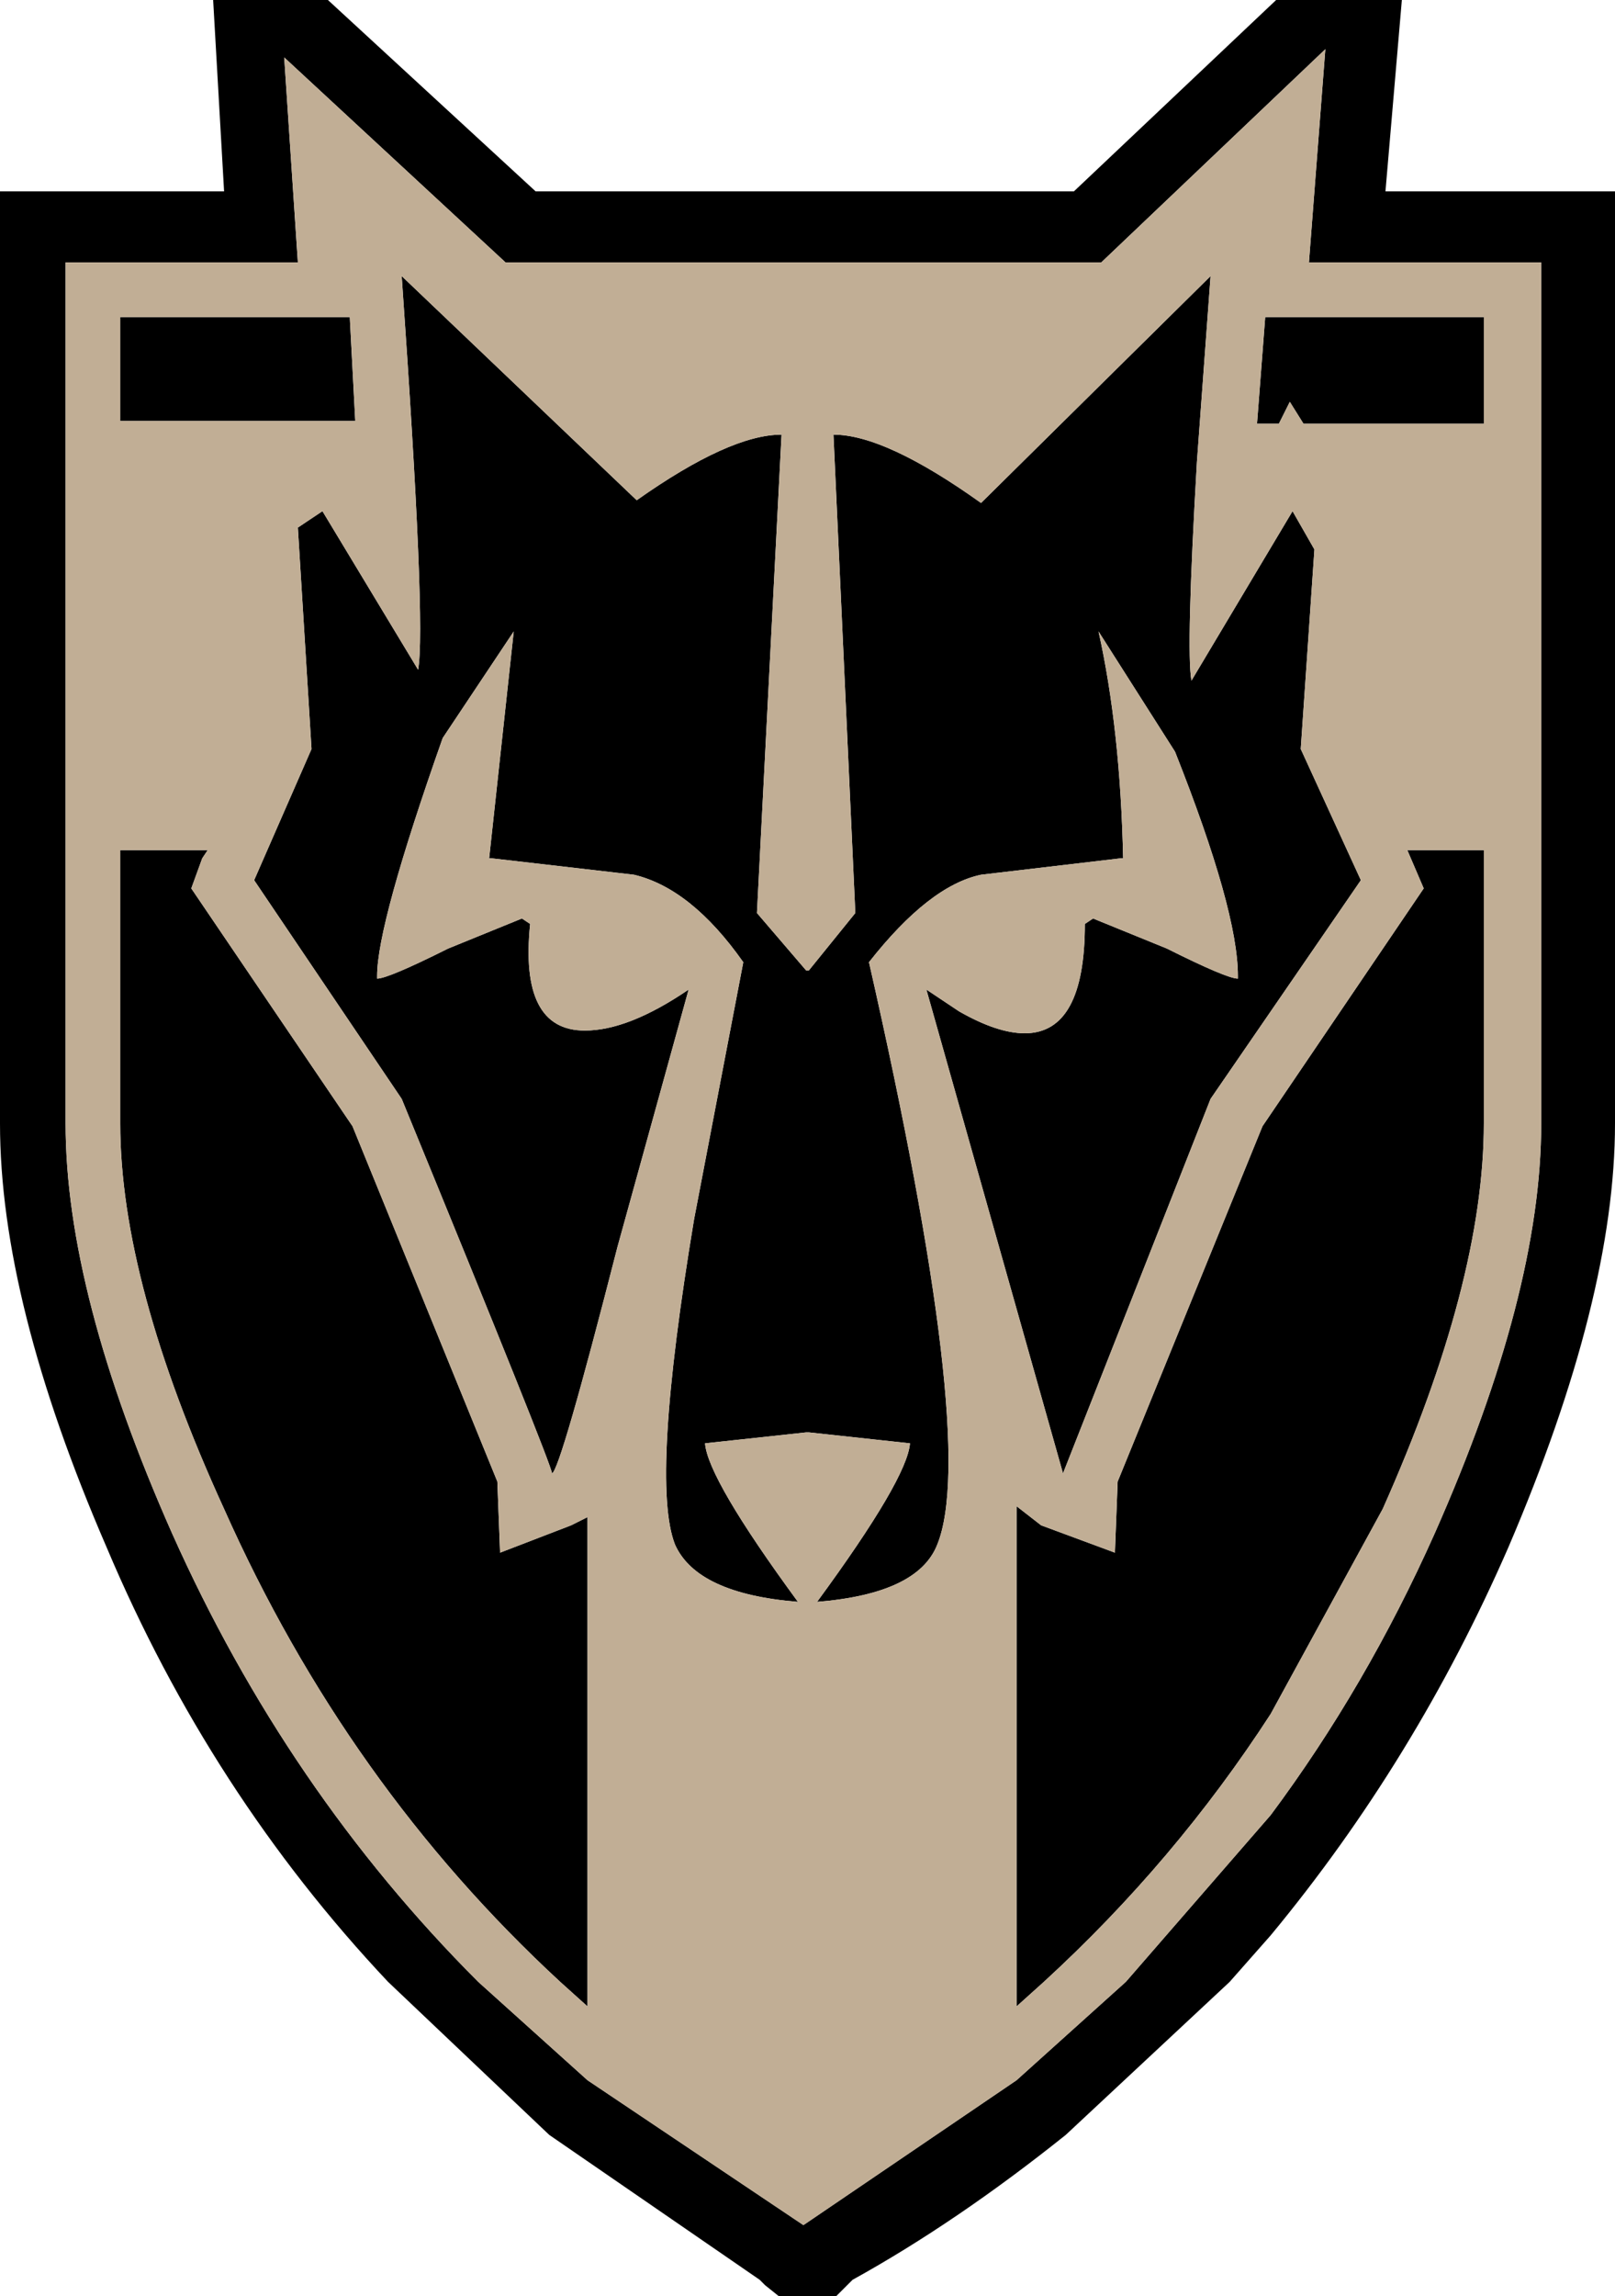<?xml version="1.0" encoding="UTF-8" standalone="no"?>
<svg xmlns:xlink="http://www.w3.org/1999/xlink" height="42.0px" width="29.55px" xmlns="http://www.w3.org/2000/svg">
  <g transform="matrix(1.0, 0.0, 0.0, 1.0, 14.75, 21.0)">
    <path d="M10.9 -21.0 L10.6 -17.5 14.8 -17.5 14.8 -0.45 Q14.8 2.75 12.85 7.3 11.15 11.2 8.5 14.4 L7.75 15.25 4.75 18.05 Q2.75 19.65 0.85 20.7 L0.55 21.0 -0.5 21.0 -0.75 20.8 -0.85 20.7 -4.7 18.05 -7.65 15.25 Q-10.9 11.8 -12.8 7.3 -14.75 2.8 -14.75 -0.45 L-14.75 -17.5 -10.65 -17.5 -10.85 -21.0 -8.75 -21.0 -4.95 -17.5 4.9 -17.5 8.6 -21.0 10.9 -21.0 M12.4 -13.25 L9.1 -13.25 8.85 -13.65 8.65 -13.25 8.25 -13.25 8.4 -15.2 12.4 -15.2 12.4 -13.25 M7.4 -15.95 L7.15 -12.55 Q6.95 -9.1 7.05 -8.55 L8.9 -11.65 9.3 -10.95 9.05 -7.3 10.15 -4.9 7.4 -0.9 4.7 5.95 2.2 -2.9 2.8 -2.5 Q3.5 -2.1 4.0 -2.1 5.1 -2.1 5.1 -4.1 L5.25 -4.2 6.6 -3.65 Q7.7 -3.1 7.9 -3.1 L7.9 -3.15 Q7.9 -4.35 6.75 -7.25 L5.35 -9.45 Q5.75 -7.65 5.8 -5.3 L5.75 -5.3 3.2 -5.0 Q2.25 -4.8 1.15 -3.4 3.15 5.4 2.4 7.25 2.05 8.15 0.2 8.3 1.85 6.05 1.9 5.4 L0.05 5.2 0.0 5.2 -1.85 5.4 Q-1.8 6.05 -0.15 8.3 -2.0 8.15 -2.4 7.25 -2.85 6.1 -2.05 1.3 L-1.15 -3.4 Q-2.1 -4.75 -3.15 -5.0 L-5.75 -5.3 -5.8 -5.3 -5.35 -9.45 -6.65 -7.5 Q-7.85 -4.1 -7.85 -3.15 L-7.85 -3.1 Q-7.65 -3.1 -6.55 -3.65 L-5.2 -4.2 -5.05 -4.1 Q-5.25 -2.15 -4.05 -2.15 -3.25 -2.15 -2.15 -2.9 L-3.45 1.8 Q-4.5 5.9 -4.65 5.95 -4.65 5.8 -7.4 -0.9 L-10.1 -4.9 -9.05 -7.3 -9.3 -11.35 -8.85 -11.65 -7.1 -8.75 Q-6.95 -9.55 -7.4 -15.95 L-3.1 -11.85 Q-1.4 -13.05 -0.45 -13.05 L-0.9 -4.3 0.0 -3.25 0.05 -3.25 0.9 -4.3 0.5 -13.05 Q1.45 -13.05 3.2 -11.8 L7.4 -15.95 M9.5 -20.1 L5.4 -16.2 -5.5 -16.2 -9.55 -19.95 -9.3 -16.2 -13.55 -16.2 -13.55 -0.45 Q-13.55 2.65 -11.6 7.05 -9.5 11.75 -6.0 15.25 L-4.0 17.05 -0.05 19.7 3.85 17.05 5.85 15.25 8.5 12.2 Q10.25 9.85 11.5 7.05 13.45 2.65 13.45 -0.45 L13.45 -16.2 9.2 -16.2 9.5 -20.1 M11.0 -5.45 L12.4 -5.45 12.4 -0.45 Q12.4 2.45 10.55 6.6 L8.5 10.35 Q6.75 13.05 4.35 15.25 L3.85 15.7 3.85 6.55 4.3 6.9 5.65 7.4 5.7 6.1 8.35 -0.4 11.3 -4.75 11.0 -5.45 M-8.25 -13.3 L-12.55 -13.3 -12.55 -15.2 -8.35 -15.2 -8.25 -13.3 M-10.95 -5.45 L-11.05 -5.3 -11.25 -4.75 -8.3 -0.4 -5.65 6.1 -5.6 7.4 -4.3 6.9 -4.0 6.75 -4.0 15.7 -4.5 15.25 Q-8.4 11.65 -10.65 6.6 -12.55 2.45 -12.55 -0.45 L-12.55 -5.45 -10.95 -5.45" fill="#000000" fill-rule="evenodd" stroke="none"/>
    <path d="M12.4 -13.25 L12.4 -15.2 8.4 -15.2 8.25 -13.25 8.65 -13.25 8.85 -13.65 9.1 -13.25 12.4 -13.25 M7.4 -15.95 L3.2 -11.8 Q1.45 -13.05 0.5 -13.05 L0.9 -4.3 0.05 -3.25 0.0 -3.25 -0.9 -4.3 -0.45 -13.05 Q-1.4 -13.05 -3.1 -11.85 L-7.4 -15.95 Q-6.95 -9.55 -7.1 -8.75 L-8.85 -11.65 -9.3 -11.35 -9.05 -7.3 -10.1 -4.9 -7.4 -0.9 Q-4.65 5.8 -4.65 5.95 -4.5 5.9 -3.45 1.8 L-2.15 -2.9 Q-3.25 -2.15 -4.05 -2.15 -5.25 -2.15 -5.05 -4.1 L-5.2 -4.2 -6.55 -3.65 Q-7.65 -3.1 -7.85 -3.1 L-7.85 -3.15 Q-7.85 -4.1 -6.65 -7.5 L-5.35 -9.45 -5.8 -5.3 -5.75 -5.3 -3.15 -5.0 Q-2.1 -4.75 -1.15 -3.4 L-2.05 1.3 Q-2.85 6.1 -2.4 7.25 -2.0 8.15 -0.15 8.3 -1.8 6.05 -1.85 5.4 L0.0 5.2 0.05 5.2 1.9 5.4 Q1.85 6.05 0.2 8.3 2.05 8.15 2.4 7.25 3.15 5.4 1.15 -3.4 2.25 -4.8 3.2 -5.0 L5.75 -5.3 5.8 -5.3 Q5.75 -7.65 5.35 -9.45 L6.75 -7.25 Q7.9 -4.35 7.9 -3.15 L7.9 -3.1 Q7.7 -3.1 6.6 -3.65 L5.25 -4.2 5.1 -4.1 Q5.1 -2.1 4.0 -2.1 3.5 -2.1 2.8 -2.5 L2.2 -2.9 4.7 5.95 7.4 -0.9 10.15 -4.9 9.05 -7.3 9.3 -10.95 8.9 -11.65 7.05 -8.55 Q6.95 -9.1 7.15 -12.55 L7.4 -15.95 M-10.95 -5.45 L-12.55 -5.45 -12.55 -0.45 Q-12.55 2.45 -10.65 6.6 -8.4 11.65 -4.5 15.25 L-4.0 15.7 -4.0 6.75 -4.3 6.9 -5.6 7.4 -5.65 6.1 -8.3 -0.4 -11.25 -4.75 -11.05 -5.3 -10.95 -5.45 M-8.25 -13.3 L-8.35 -15.2 -12.55 -15.2 -12.55 -13.3 -8.25 -13.3 M11.0 -5.45 L11.3 -4.75 8.35 -0.4 5.7 6.1 5.65 7.4 4.3 6.9 3.85 6.55 3.85 15.7 4.35 15.25 Q6.75 13.05 8.5 10.35 L10.55 6.6 Q12.4 2.45 12.4 -0.45 L12.4 -5.45 11.0 -5.45 M9.5 -20.1 L9.2 -16.2 13.45 -16.2 13.45 -0.45 Q13.45 2.65 11.5 7.05 10.25 9.85 8.5 12.2 L5.85 15.25 3.85 17.05 -0.05 19.7 -4.0 17.05 -6.0 15.25 Q-9.5 11.75 -11.6 7.05 -13.55 2.65 -13.55 -0.45 L-13.55 -16.2 -9.3 -16.2 -9.55 -19.95 -5.5 -16.2 5.4 -16.2 9.5 -20.1" fill="#c1ae95" fill-rule="evenodd" stroke="none"/>
  </g>
</svg>
